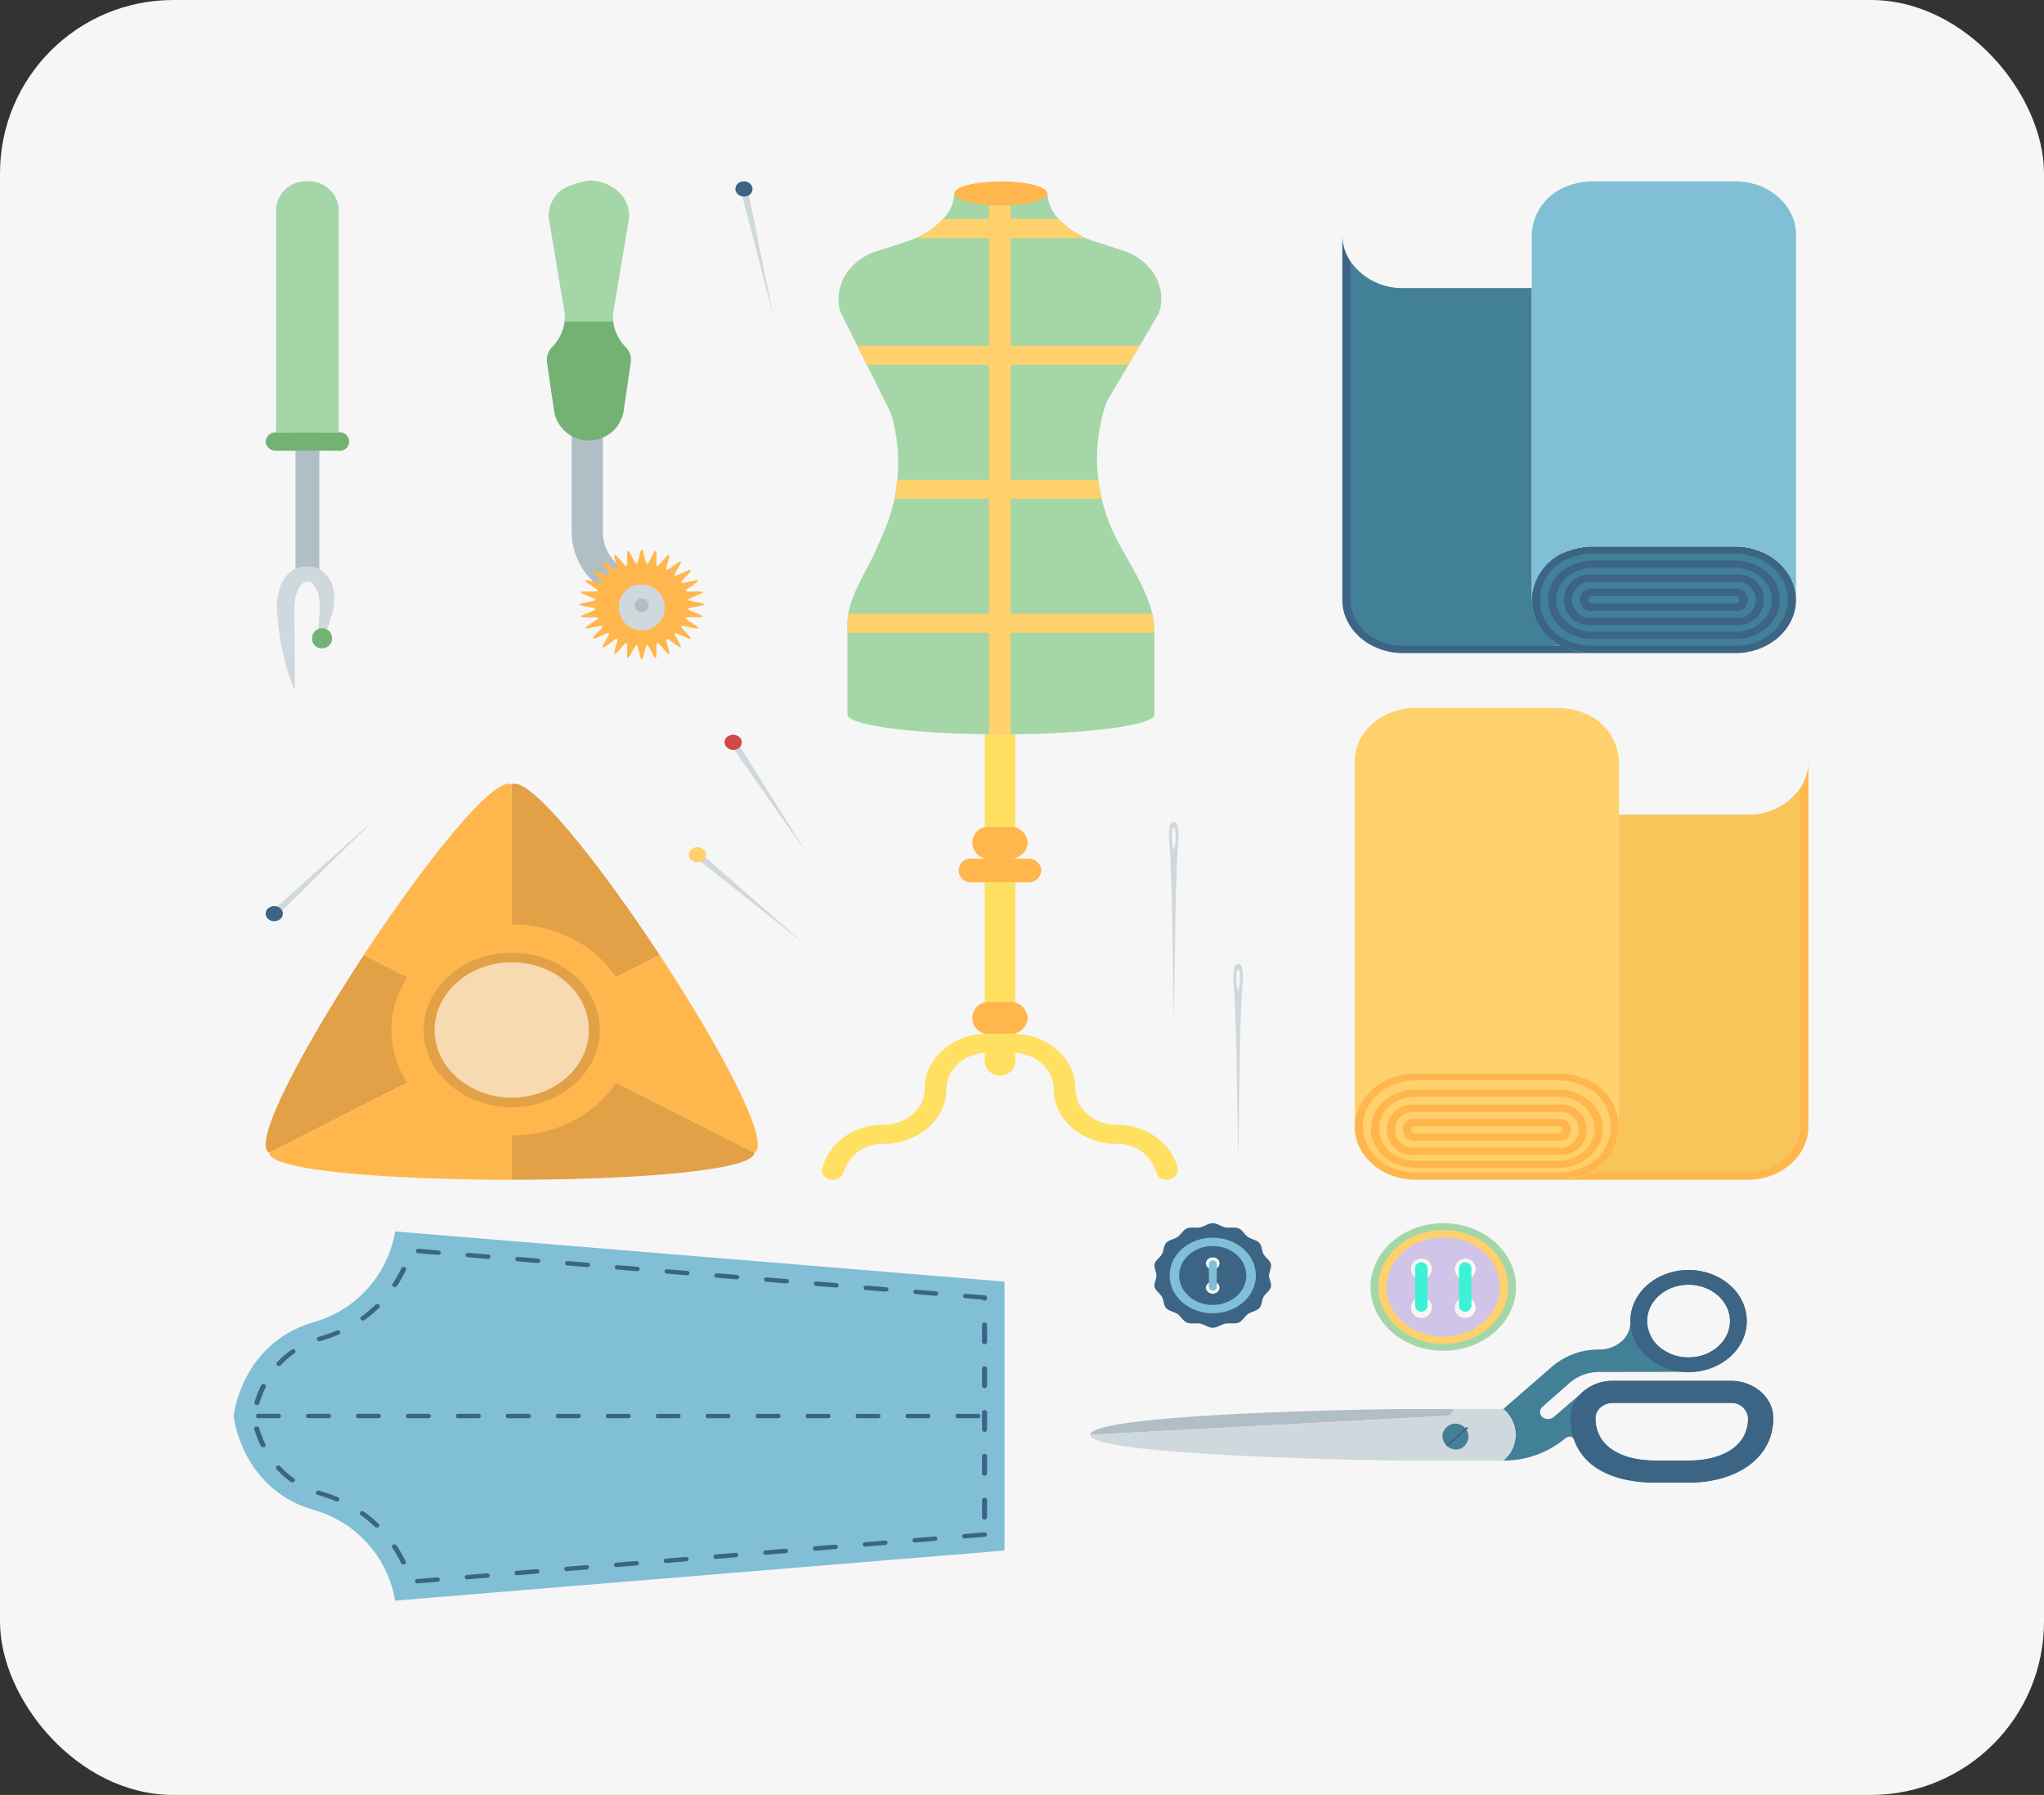 <svg xmlns="http://www.w3.org/2000/svg" xmlns:xlink="http://www.w3.org/1999/xlink" width="295" height="259" viewBox="0 0 295 259">
  <rect x="0" y="0" width="295" height="259" fill="#333333" stroke="none"/>
  <defs>
    <clipPath id="clip-path">
      <rect id="Rectángulo_413055" data-name="Rectángulo 413055" width="227.276" height="204.927" fill="none"/>
    </clipPath>
  </defs>
  <g id="Grupo_1123552" data-name="Grupo 1123552" transform="translate(-1125.051 -847)">
    <rect id="Rectángulo_413056" data-name="Rectángulo 413056" width="295" height="259" rx="25" transform="translate(1125.051 847)" fill="#f6f6f6"/>
    <g id="Grupo_1123551" data-name="Grupo 1123551" transform="translate(1158.775 873.037)">
      <g id="Grupo_1123550" data-name="Grupo 1123550" clip-path="url(#clip-path)">
        <path id="Trazado_894496" data-name="Trazado 894496" d="M351.549,125.485a9.1,9.1,0,0,1-3.151-.555,6.864,6.864,0,0,1,0-13.228,8.984,8.984,0,0,1,3.151-.555h20.588c4.511,0,8.18,3.215,8.18,7.167s-3.67,7.172-8.18,7.172Z" transform="translate(-155.424 -57.804)" fill="#428097"/>
        <path id="Trazado_894497" data-name="Trazado 894497" d="M371.645,111.1c4.182,0,7.585,2.981,7.585,6.645s-3.4,6.65-7.585,6.65H351.057a8.443,8.443,0,0,1-2.921-.515,6.364,6.364,0,0,1,.007-12.266,8.317,8.317,0,0,1,2.915-.513Zm0-1.044H351.057a9.681,9.681,0,0,0-3.38.6,7.364,7.364,0,0,0,0,14.191,9.8,9.8,0,0,0,3.38.6h20.588c4.838,0,8.776-3.453,8.776-7.695s-3.938-7.689-8.776-7.689" transform="translate(-154.931 -57.238)" fill="#3c6485"/>
        <path id="Trazado_894498" data-name="Trazado 894498" d="M353.472,125.653c-3.229,0-5.856-2.3-5.856-5.134s2.627-5.135,5.856-5.135h20.589c3.229,0,5.856,2.3,5.856,5.135s-2.627,5.134-5.856,5.134Z" transform="translate(-157.346 -60.008)" fill="#428097"/>
        <path id="Trazado_894499" data-name="Trazado 894499" d="M373.569,115.34c2.9,0,5.26,2.069,5.26,4.613s-2.36,4.612-5.26,4.612H352.98c-2.9,0-5.261-2.068-5.261-4.612s2.36-4.613,5.261-4.613Zm0-1.044H352.98c-3.557,0-6.452,2.538-6.452,5.657s2.894,5.656,6.452,5.656h20.589c3.557,0,6.451-2.537,6.451-5.656s-2.894-5.657-6.451-5.657" transform="translate(-156.854 -59.442)" fill="#3c6485"/>
        <path id="Trazado_894500" data-name="Trazado 894500" d="M355.393,125.823a3.124,3.124,0,1,1,0-6.195h20.589a3.124,3.124,0,1,1,0,6.195Z" transform="translate(-159.267 -62.215)" fill="#428097"/>
        <path id="Trazado_894501" data-name="Trazado 894501" d="M375.49,119.584a2.6,2.6,0,1,1,0,5.151H354.9a2.6,2.6,0,1,1,0-5.151Zm0-1.044H354.9a3.651,3.651,0,1,0,0,7.239H375.49a3.651,3.651,0,1,0,0-7.239" transform="translate(-158.775 -61.649)" fill="#3c6485"/>
        <path id="Trazado_894502" data-name="Trazado 894502" d="M357.314,125.993a1.07,1.07,0,1,1,0-2.121H377.9a1.07,1.07,0,1,1,0,2.121Z" transform="translate(-161.189 -64.422)" fill="#428097"/>
        <path id="Trazado_894503" data-name="Trazado 894503" d="M377.411,123.829a.543.543,0,1,1,0,1.077H356.821a.543.543,0,1,1,0-1.077Zm0-1.044H356.821a1.6,1.6,0,1,0,0,3.166h20.589a1.6,1.6,0,1,0,0-3.166" transform="translate(-160.696 -63.857)" fill="#3c6485"/>
        <path id="Trazado_894504" data-name="Trazado 894504" d="M324.531,79.831a7.575,7.575,0,0,1-4.374-6.651V28.194H301.585A9.061,9.061,0,0,1,294,24.364v.953a8.23,8.23,0,0,1-.6-.811V73.18c0,3.955,3.67,7.173,8.18,7.173h22.782a9.658,9.658,0,0,1-.927-.521Z" transform="translate(-132.807 -12.671)" fill="#428097"/>
        <path id="Trazado_894505" data-name="Trazado 894505" d="M328.44,76.687H301.092c-4.84,0-8.776-3.455-8.776-7.7V16.311a6.933,6.933,0,0,0,1.191,3.864V68.992c0,3.666,3.4,6.651,7.585,6.651h22.946a8.781,8.781,0,0,0,1.021.446,9.825,9.825,0,0,0,3.38.6" transform="translate(-132.315 -8.483)" fill="#3c6485"/>
        <path id="Trazado_894506" data-name="Trazado 894506" d="M380.42,7.985V60.66c0-4.242-3.938-7.689-8.776-7.689H351.056a9.686,9.686,0,0,0-3.381.6,7.76,7.76,0,0,0-5.4,7.093V7.985a7.767,7.767,0,0,1,5.4-7.1,9.809,9.809,0,0,1,3.381-.6h20.588c4.838,0,8.776,3.452,8.776,7.694" transform="translate(-154.931 -0.151)" fill="#80bfd5"/>
        <path id="Trazado_894507" data-name="Trazado 894507" d="M325.437,283.829a9.1,9.1,0,0,0,3.151-.556,6.864,6.864,0,0,0,0-13.228,8.983,8.983,0,0,0-3.151-.555H304.849c-4.511,0-8.18,3.215-8.18,7.167s3.669,7.173,8.18,7.173Z" transform="translate(-134.285 -140.154)" fill="#ffd16d"/>
        <path id="Trazado_894508" data-name="Trazado 894508" d="M304.357,269.445h20.588a8.317,8.317,0,0,1,2.915.513,6.364,6.364,0,0,1,.007,12.266,8.443,8.443,0,0,1-2.921.515H304.357c-4.182,0-7.585-2.983-7.585-6.65s3.4-6.645,7.585-6.645m0-1.044c-4.838,0-8.776,3.447-8.776,7.689s3.938,7.695,8.776,7.695h20.588a9.8,9.8,0,0,0,3.38-.6,7.364,7.364,0,0,0,0-14.191,9.681,9.681,0,0,0-3.38-.6Z" transform="translate(-133.793 -139.588)" fill="#ffb74d"/>
        <path id="Trazado_894509" data-name="Trazado 894509" d="M327.357,284.682c3.229,0,5.856-2.3,5.856-5.134s-2.627-5.135-5.856-5.135H306.769c-3.229,0-5.856,2.3-5.856,5.135s2.627,5.134,5.856,5.134Z" transform="translate(-136.206 -142.715)" fill="#ffd16d"/>
        <path id="Trazado_894510" data-name="Trazado 894510" d="M306.276,274.369h20.589c2.9,0,5.261,2.069,5.261,4.613s-2.36,4.612-5.261,4.612H306.276c-2.9,0-5.26-2.068-5.26-4.612s2.36-4.613,5.26-4.613m0-1.044c-3.557,0-6.451,2.538-6.451,5.657s2.894,5.656,6.451,5.656h20.589c3.557,0,6.452-2.537,6.452-5.656s-2.894-5.657-6.452-5.657Z" transform="translate(-135.714 -142.149)" fill="#ffb74d"/>
        <path id="Trazado_894511" data-name="Trazado 894511" d="M329.278,285.168a3.124,3.124,0,1,0,0-6.195H308.69a3.124,3.124,0,1,0,0,6.195Z" transform="translate(-138.127 -145.086)" fill="#ffd16d"/>
        <path id="Trazado_894512" data-name="Trazado 894512" d="M308.2,278.929h20.589a2.6,2.6,0,1,1,0,5.151H308.2a2.6,2.6,0,1,1,0-5.151m0-1.044a3.651,3.651,0,1,0,0,7.239h20.589a3.651,3.651,0,1,0,0-7.239Z" transform="translate(-137.635 -144.52)" fill="#ffb74d"/>
        <path id="Trazado_894513" data-name="Trazado 894513" d="M331.2,285.338a1.07,1.07,0,1,0,0-2.121H310.611a1.07,1.07,0,1,0,0,2.121Z" transform="translate(-140.049 -147.293)" fill="#ffd16d"/>
        <path id="Trazado_894514" data-name="Trazado 894514" d="M310.119,283.173h20.589a.543.543,0,1,1,0,1.077H310.119a.543.543,0,1,1,0-1.077m0-1.044a1.6,1.6,0,1,0,0,3.166h20.589a1.6,1.6,0,1,0,0-3.166Z" transform="translate(-139.556 -146.727)" fill="#ffb74d"/>
        <path id="Trazado_894515" data-name="Trazado 894515" d="M357.27,238.175a7.575,7.575,0,0,0,4.374-6.651V186.538h18.572a9.06,9.06,0,0,0,7.585-3.83v.953a8.242,8.242,0,0,0,.6-.811v48.674c0,3.955-3.67,7.172-8.18,7.172H357.436a9.537,9.537,0,0,0,.927-.521Z" transform="translate(-161.716 -95.021)" fill="#f9c45a"/>
        <path id="Trazado_894516" data-name="Trazado 894516" d="M349.228,235.032h27.348c4.84,0,8.776-3.455,8.776-7.7V174.656a6.933,6.933,0,0,1-1.191,3.864v48.817c0,3.666-3.4,6.651-7.585,6.651H353.63a8.777,8.777,0,0,1-1.021.446,9.828,9.828,0,0,1-3.38.6" transform="translate(-158.076 -90.834)" fill="#ffb74d"/>
        <path id="Trazado_894517" data-name="Trazado 894517" d="M295.581,166.329V219c0-4.242,3.938-7.689,8.776-7.689h20.588a9.686,9.686,0,0,1,3.381.6,7.76,7.76,0,0,1,5.4,7.093V166.329a7.766,7.766,0,0,0-5.4-7.1,9.809,9.809,0,0,0-3.381-.6H304.357c-4.838,0-8.776,3.452-8.776,7.694" transform="translate(-133.793 -82.502)" fill="#ffd16d"/>
        <path id="Trazado_894518" data-name="Trazado 894518" d="M111.258,323.233,23.3,316a16.429,16.429,0,0,1-11.726,13.082C1.074,332.119,0,342.637,0,342.637s1.074,10.517,11.577,13.553A16.429,16.429,0,0,1,23.3,369.271l87.955-7.231Z" transform="translate(0 -164.344)" fill="#80bfd5"/>
        <path id="Trazado_894519" data-name="Trazado 894519" d="M111.181,362.446a.335.335,0,0,1-.326.315l-2.872.236a.35.35,0,0,1-.392-.286.329.329,0,0,1,.325-.344l2.871-.236a.351.351,0,0,1,.393.285.278.278,0,0,1,0,.03m0-34.2v.11a.34.34,0,0,1-.36.316.379.379,0,0,1-.294-.133l-2.486-.2a.33.33,0,0,1-.325-.345.351.351,0,0,1,.393-.286l2.746.226a.336.336,0,0,1,.326.315m0,3.9v2.529a.364.364,0,0,1-.721,0v-2.529a.364.364,0,0,1,.721,0m0,6.322V341a.364.364,0,0,1-.721,0v-2.529a.364.364,0,0,1,.721,0m0,6.323v2.529a.364.364,0,0,1-.721,0v-2.529a.364.364,0,0,1,.721,0m0,6.323v2.529a.364.364,0,0,1-.721,0v-2.529a.364.364,0,0,1,.721,0m0,6.322v2.529a.364.364,0,0,1-.721,0v-2.529a.364.364,0,0,1,.721,0m-7.053-29.774a.272.272,0,0,1,0,.03.351.351,0,0,1-.392.286l-2.872-.236a.33.33,0,0,1-.325-.345.351.351,0,0,1,.392-.286l2.872.237a.335.335,0,0,1,.327.314M104,363.037a.336.336,0,0,1-.327.315l-2.872.236a.35.35,0,0,1-.392-.285.328.328,0,0,1,.325-.345l2.872-.236a.351.351,0,0,1,.393.285c0,.01,0,.02,0,.03m-7.053-35.962a.285.285,0,0,1,0,.03.351.351,0,0,1-.393.285l-2.871-.236a.329.329,0,0,1-.326-.345.352.352,0,0,1,.393-.286l2.872.236a.336.336,0,0,1,.327.315m-.126,36.553a.336.336,0,0,1-.327.314l-2.871.236a.351.351,0,0,1-.393-.285.33.33,0,0,1,.325-.345l2.871-.236a.351.351,0,0,1,.393.285.283.283,0,0,1,0,.03M89.77,326.483c0,.01,0,.02,0,.03a.352.352,0,0,1-.394.285l-2.872-.236a.331.331,0,0,1-.326-.345.351.351,0,0,1,.394-.285l2.871.236a.336.336,0,0,1,.327.315m-.126,37.734a.336.336,0,0,1-.327.314l-2.871.236a.351.351,0,0,1-.393-.285.328.328,0,0,1,.325-.345l2.872-.237a.352.352,0,0,1,.392.286.191.191,0,0,1,0,.03M82.59,325.894a.26.26,0,0,1,0,.029.351.351,0,0,1-.393.286l-2.871-.236a.328.328,0,0,1-.325-.345.351.351,0,0,1,.392-.285l2.872.236a.335.335,0,0,1,.326.315m-.125,38.914a.335.335,0,0,1-.327.314l-2.872.236a.351.351,0,0,1-.393-.286.332.332,0,0,1,.326-.344l2.872-.236a.352.352,0,0,1,.393.286.266.266,0,0,1,0,.03M75.41,325.3a.288.288,0,0,1,0,.03.351.351,0,0,1-.393.285l-2.871-.236a.329.329,0,0,1-.326-.345.352.352,0,0,1,.392-.286l2.872.236a.335.335,0,0,1,.327.314M75.285,365.4a.336.336,0,0,1-.327.315l-2.871.236a.351.351,0,0,1-.393-.285.331.331,0,0,1,.325-.345l2.871-.236a.351.351,0,0,1,.393.286.264.264,0,0,1,0,.029m-7.053-40.684a.282.282,0,0,1,0,.03.351.351,0,0,1-.393.285l-2.872-.236a.332.332,0,0,1-.325-.345.352.352,0,0,1,.393-.286l2.872.236a.336.336,0,0,1,.327.315m-.126,41.275a.335.335,0,0,1-.327.314l-2.871.237a.351.351,0,0,1-.393-.285.329.329,0,0,1,.325-.345l2.872-.236a.351.351,0,0,1,.392.285.28.28,0,0,1,0,.03m-7.054-41.865a.279.279,0,0,1,0,.03.351.351,0,0,1-.393.285l-2.871-.236a.329.329,0,0,1-.325-.345.351.351,0,0,1,.392-.285l2.871.236a.336.336,0,0,1,.327.315m-.125,42.455a.335.335,0,0,1-.327.314l-2.871.236a.351.351,0,0,1-.393-.285.327.327,0,0,1,.325-.345l2.872-.236a.352.352,0,0,1,.393.285.279.279,0,0,1,0,.03m-7.053-43.046a.28.28,0,0,1,0,.03.351.351,0,0,1-.392.285l-2.873-.236a.327.327,0,0,1-.325-.345.351.351,0,0,1,.393-.285l2.872.236a.336.336,0,0,1,.327.314m-.126,43.636a.336.336,0,0,1-.327.314l-2.871.236a.35.35,0,0,1-.392-.285.328.328,0,0,1,.325-.344l2.872-.237a.35.35,0,0,1,.392.285.2.2,0,0,1,0,.03m-7.054-44.226a.279.279,0,0,1,0,.03.352.352,0,0,1-.394.285l-2.871-.236a.33.33,0,0,1-.326-.345.352.352,0,0,1,.394-.285l2.872.236a.335.335,0,0,1,.326.314m-.126,44.816a.335.335,0,0,1-.327.315l-2.871.236a.351.351,0,0,1-.393-.285.33.33,0,0,1,.326-.344l2.871-.237a.351.351,0,0,1,.393.286.267.267,0,0,1,0,.029m-7.053-45.405a.277.277,0,0,1,0,.03.351.351,0,0,1-.392.285l-2.873-.236a.33.33,0,0,1-.325-.345.352.352,0,0,1,.393-.285l2.872.236a.336.336,0,0,1,.327.315m-.126,46a.336.336,0,0,1-.327.315l-2.872.236a.351.351,0,0,1-.392-.286.328.328,0,0,1,.325-.345l2.871-.236a.351.351,0,0,1,.393.286.268.268,0,0,1,0,.029m-7.054-46.586c0,.01,0,.02,0,.03a.351.351,0,0,1-.392.285l-2.872-.236a.331.331,0,0,1-.326-.344.351.351,0,0,1,.393-.286l2.871.236a.336.336,0,0,1,.327.315m-.125,47.176a.335.335,0,0,1-.327.314l-2.872.237a.352.352,0,0,1-.393-.285.331.331,0,0,1,.325-.345l2.872-.236a.352.352,0,0,1,.393.285.286.286,0,0,1,0,.03m-4.864-44.789a.273.273,0,0,1-.028.122,19.809,19.809,0,0,1-1.3,2.3.389.389,0,0,1-.492.117.3.3,0,0,1-.134-.431,19.322,19.322,0,0,0,1.257-2.232.38.38,0,0,1,.472-.169.318.318,0,0,1,.221.292M27.3,366.438a.317.317,0,0,1-.219.291.38.38,0,0,1-.473-.167,19.175,19.175,0,0,0-1.272-2.226.3.3,0,0,1,.131-.432.389.389,0,0,1,.493.114,19.734,19.734,0,0,1,1.311,2.3.274.274,0,0,1,.029.124M23.547,329.49a.293.293,0,0,1-.092.211,18.558,18.558,0,0,1-2.119,1.782.4.4,0,0,1-.507-.043.29.29,0,0,1,.05-.445,17.89,17.89,0,0,0,2.039-1.715.4.4,0,0,1,.509-.025.3.3,0,0,1,.12.236m-.085,31.627a.3.3,0,0,1-.118.234.4.4,0,0,1-.51-.022,17.751,17.751,0,0,0-2.052-1.7.29.29,0,0,1-.053-.445.4.4,0,0,1,.507-.047,18.465,18.465,0,0,1,2.132,1.77.294.294,0,0,1,.094.212m-5.624-27.833a.314.314,0,0,1-.2.284,22.191,22.191,0,0,1-2.6.926l-.118.034a.374.374,0,0,1-.458-.2.308.308,0,0,1,.224-.4l.125-.037a21.433,21.433,0,0,0,2.5-.893.384.384,0,0,1,.482.144.281.281,0,0,1,.037.139m-.113,24.072a.287.287,0,0,1-.036.137.385.385,0,0,1-.481.147,21.517,21.517,0,0,0-2.392-.846l-.247-.073a.308.308,0,0,1-.222-.4.374.374,0,0,1,.459-.194l.235.07a22.068,22.068,0,0,1,2.48.876.315.315,0,0,1,.2.285m-6.339-21.331a.3.3,0,0,1-.137.248A12.224,12.224,0,0,0,9.258,338a.4.4,0,0,1-.507.045A.291.291,0,0,1,8.7,337.6a12.944,12.944,0,0,1,2.1-1.823.4.4,0,0,1,.506.052.293.293,0,0,1,.078.2m-.1,18.568a.292.292,0,0,1-.08.2.4.4,0,0,1-.507.048A12.913,12.913,0,0,1,8.617,353a.291.291,0,0,1,.056-.444.4.4,0,0,1,.507.049,12.266,12.266,0,0,0,1.971,1.743.3.3,0,0,1,.135.246M7.112,341.042a.28.28,0,0,1-.03.127,15.253,15.253,0,0,0-.935,2.343.368.368,0,0,1-.442.224.313.313,0,0,1-.254-.388,15.879,15.879,0,0,1,.97-2.432.381.381,0,0,1,.475-.162.316.316,0,0,1,.216.289m-.05,8.5a.316.316,0,0,1-.218.29.381.381,0,0,1-.474-.166,15.987,15.987,0,0,1-.952-2.438.316.316,0,0,1,.258-.386.368.368,0,0,1,.44.227,15.387,15.387,0,0,0,.917,2.348.276.276,0,0,1,.029.125" transform="translate(-2.447 -167.052)" fill="#3c6485"/>
        <path id="Trazado_894520" data-name="Trazado 894520" d="M110.443,371.156a.34.34,0,0,1-.361.316H107.2a.319.319,0,1,1,0-.632h2.884a.34.34,0,0,1,.361.316m-7.211,0a.34.34,0,0,1-.361.316H99.987a.319.319,0,1,1,0-.632h2.885a.34.34,0,0,1,.361.316m-7.211,0a.34.34,0,0,1-.361.316H92.777a.319.319,0,1,1,0-.632h2.884a.34.34,0,0,1,.361.316m-7.211,0a.34.34,0,0,1-.361.316H85.565a.319.319,0,1,1,0-.632H88.45a.34.34,0,0,1,.361.316m-7.211,0a.34.34,0,0,1-.36.316H78.355a.319.319,0,1,1,0-.632h2.885a.34.34,0,0,1,.36.316m-7.211,0a.34.34,0,0,1-.36.316H71.144a.319.319,0,1,1,0-.632h2.885a.34.34,0,0,1,.36.316m-7.211,0a.34.34,0,0,1-.36.316H63.933a.319.319,0,1,1,0-.632h2.885a.34.34,0,0,1,.36.316m-7.21,0a.341.341,0,0,1-.361.316H56.722a.319.319,0,1,1,0-.633h2.885a.341.341,0,0,1,.361.316m-7.211,0a.341.341,0,0,1-.361.316H49.511a.319.319,0,1,1,0-.633H52.4a.341.341,0,0,1,.361.316m-7.211,0a.34.34,0,0,1-.361.316H42.3a.319.319,0,1,1,0-.633h2.885a.34.34,0,0,1,.361.316m-7.211,0a.34.34,0,0,1-.361.316H35.09a.319.319,0,1,1,0-.633h2.885a.34.34,0,0,1,.361.316m-7.211,0a.34.34,0,0,1-.36.316H27.879a.319.319,0,1,1,0-.633h2.885a.34.34,0,0,1,.36.316m-7.211,0a.341.341,0,0,1-.361.316H20.668a.319.319,0,1,1,0-.633h2.884a.341.341,0,0,1,.361.316m-7.211,0a.34.34,0,0,1-.361.316H13.458a.319.319,0,1,1,0-.633h2.884a.34.34,0,0,1,.361.316m-7.211,0a.34.34,0,0,1-.36.316H6.247a.319.319,0,1,1,0-.633H9.131a.34.34,0,0,1,.36.316" transform="translate(-2.664 -192.864)" fill="#3c6485"/>
        <path id="Trazado_894521" data-name="Trazado 894521" d="M356.676,358.266H361.5c6.745,0,12.23-3.395,12.23-9.306,0-2.967-2.752-5.38-6.136-5.38H350.582a6.491,6.491,0,0,0-4.7,1.927l-3.841,3.294a1.289,1.289,0,0,1-1.265.21,1.028,1.028,0,0,1-.712-.94.956.956,0,0,1,.339-.719l3.956-3.488a6.486,6.486,0,0,1,4.256-1.555l12.1-.021q.391.032.79.032c4.632,0,8.4-3.3,8.4-7.366s-3.769-7.365-8.4-7.365-8.4,3.3-8.4,7.365c0,.042,0,.084,0,.126a3.675,3.675,0,0,1-1.285,2.815,4.8,4.8,0,0,1-3.193,1.165,10.332,10.332,0,0,0-6.805,2.448l-7.059,6.141.03.027a4.777,4.777,0,0,1-.03,7.405,13.773,13.773,0,0,0,9.054-3.288,1.37,1.37,0,0,1,.656-.159.658.658,0,0,1,.493.412c1.515,4.412,6.193,6.22,11.713,6.22M361.5,340.2a6.477,6.477,0,0,1-3.669-1.107,5.035,5.035,0,0,1-2.31-4.136c0-2.891,2.682-5.242,5.979-5.242s5.979,2.352,5.979,5.242S364.8,340.2,361.5,340.2m-4.825,14.885c-4.741,0-8.6-1.964-8.6-6.121a2.063,2.063,0,0,1,.736-1.552,2.681,2.681,0,0,1,1.768-.643h17.011a2.367,2.367,0,0,1,2.5,2.195c0,4.157-3.856,6.121-8.6,6.121Z" transform="translate(-151.526 -170.37)" fill="#428097"/>
        <path id="Trazado_894522" data-name="Trazado 894522" d="M364.686,375.595h4.823c6.745,0,12.23-3.394,12.23-9.306,0-2.967-2.752-5.38-6.136-5.38H358.592a6.489,6.489,0,0,0-4.7,1.927,4.971,4.971,0,0,0-1.435,3.453,9.416,9.416,0,0,0,.23,2.076c1.105,4.921,6.066,7.23,12,7.23m0-3.185c-4.741,0-8.6-1.964-8.6-6.121a2.064,2.064,0,0,1,.736-1.552,2.681,2.681,0,0,1,1.768-.643H375.6a2.367,2.367,0,0,1,2.5,2.195c0,4.157-3.856,6.121-8.6,6.121Z" transform="translate(-159.537 -187.699)" fill="#3c6485"/>
        <path id="Trazado_894523" data-name="Trazado 894523" d="M376.668,342.319c4.631,0,8.4-3.3,8.4-7.365s-3.769-7.365-8.4-7.365-8.4,3.3-8.4,7.365a6.7,6.7,0,0,0,1.444,4.125,8.668,8.668,0,0,0,6.166,3.209c.261.022.524.032.79.032m0-2.123A6.481,6.481,0,0,1,373,339.089a5.035,5.035,0,0,1-2.31-4.136c0-2.891,2.682-5.242,5.979-5.242s5.979,2.352,5.979,5.242-2.683,5.242-5.979,5.242" transform="translate(-166.694 -170.369)" fill="#3c6485"/>
        <path id="Trazado_894524" data-name="Trazado 894524" d="M278.262,369.388h-7.406c-.056,0-.13,0-.232,0l-.205,0c-5.078.046-44.516.73-44.516,3.712l51.295-2.717a1.069,1.069,0,0,0,1.065-1" transform="translate(-102.253 -192.108)" fill="#b0bfc6"/>
        <path id="Trazado_894525" data-name="Trazado 894525" d="M287.26,373.123a4.916,4.916,0,0,0-1.744-3.708l-.031-.026h-7.224a1.068,1.068,0,0,1-1.064,1L225.9,373.106a.564.564,0,0,0,.268.419c3.616,2.734,42.454,3.3,44.685,3.3h14.63a4.97,4.97,0,0,0,1.753-3.293,3.53,3.53,0,0,0,.022-.4" transform="translate(-102.254 -192.109)" fill="#cfd8dd"/>
        <path id="Trazado_894526" data-name="Trazado 894526" d="M320.84,377.532a1.874,1.874,0,1,0-2.118-1.858,2,2,0,0,0,2.118,1.858" transform="translate(-144.267 -194.411)" fill="#428097"/>
        <path id="Trazado_894577" data-name="Trazado 894577" d="M0,0,3.977.261,4,.541.018.28Z" transform="matrix(0.707, -0.707, 0.707, 0.707, 174.969, 182.484)" fill="#3c6485"/>
        <path id="Trazado_894527" data-name="Trazado 894527" d="M202.454,211.031a2.216,2.216,0,0,1-4.394,0V161.085h4.394Z" transform="translate(-89.651 -83.776)" fill="#ffe060"/>
        <path id="Trazado_894528" data-name="Trazado 894528" d="M202.766,196.635a2.47,2.47,0,0,1-2.615,2.293h-2.773a2.313,2.313,0,1,1,0-4.586h2.773a2.47,2.47,0,0,1,2.615,2.293" transform="translate(-88.158 -101.072)" fill="#ffb74d"/>
        <path id="Trazado_894529" data-name="Trazado 894529" d="M202.766,249.313a2.47,2.47,0,0,1-2.615,2.293h-2.773a2.313,2.313,0,1,1,0-4.586h2.773a2.47,2.47,0,0,1,2.615,2.293" transform="translate(-88.158 -128.468)" fill="#ffb74d"/>
        <path id="Trazado_894530" data-name="Trazado 894530" d="M203.106,205.607a1.841,1.841,0,0,1-1.949,1.709h-8.029a1.723,1.723,0,1,1,0-3.417h8.029a1.841,1.841,0,0,1,1.949,1.709" transform="translate(-86.536 -106.042)" fill="#ffb74d"/>
        <path id="Trazado_894531" data-name="Trazado 894531" d="M206.44,275.853a1.321,1.321,0,0,1-.319,1.232,1.757,1.757,0,0,1-1.3.55H204.8a1.375,1.375,0,0,1-1.384-1,5.78,5.78,0,0,0-5.8-4.186c-4.991,0-9.052-3.561-9.052-7.937,0-2.859-2.653-5.186-5.914-5.186h-3.638c-3.261,0-5.914,2.327-5.914,5.186,0,4.376-4.061,7.937-9.052,7.937a5.808,5.808,0,0,0-5.77,4.042,1.64,1.64,0,0,1-1.63,1.143,1.59,1.59,0,0,1-1.164-.484,1.2,1.2,0,0,1-.309-1.1c.837-3.622,4.5-6.357,8.873-6.357,3.261,0,5.914-2.326,5.914-5.186,0-4.377,4.061-7.938,9.053-7.938h3.638c4.991,0,9.052,3.561,9.052,7.938,0,2.859,2.653,5.186,5.914,5.186,4.293,0,7.9,2.633,8.823,6.154" transform="translate(-70.224 -133.438)" fill="#ffe060"/>
        <path id="Trazado_894532" data-name="Trazado 894532" d="M198.167,33.989A25.04,25.04,0,0,0,196.975,45.2a24.374,24.374,0,0,0,.5,2.752,25.928,25.928,0,0,0,2.373,6.258c1.738,3.261,4.077,6.756,4.912,10.328a11.174,11.174,0,0,1,.314,2.565V79.083c0,1.511-9.076,2.752-20.579,2.854q-.778.009-1.569.009c-.527,0-1.051,0-1.569-.009-11.5-.1-20.58-1.343-20.58-2.854V65.918a8.174,8.174,0,0,1,.119-1.376c.54-3.217,2.787-6.4,4.093-9.414l1-2.3a25.492,25.492,0,0,0,1.553-4.871,23.422,23.422,0,0,0,.427-2.752,25,25,0,0,0-.91-9.565l-3.5-7.023-1.371-2.752L159.752,21c-1.083-3.671,1.183-7.463,5.242-8.77l4.434-1.425a12.325,12.325,0,0,0,1.2-.46A11.785,11.785,0,0,0,174.55,7.6a5.616,5.616,0,0,0,1.645-3.709h13.451A5.616,5.616,0,0,0,191.291,7.6a11.808,11.808,0,0,0,3.917,2.752,12.368,12.368,0,0,0,1.2.46l4.149,1.335c4.177,1.346,6.437,5.311,5.151,9.045l-2.756,4.678-1.622,2.752Z" transform="translate(-72.189 -2.021)" fill="#a5d6a7"/>
        <path id="Trazado_894533" data-name="Trazado 894533" d="M206.136,132.837v.187h-44.3v-1.376a8.119,8.119,0,0,1,.119-1.376h43.864a11.145,11.145,0,0,1,.314,2.565" transform="translate(-73.255 -67.751)" fill="#ffd16d"/>
        <path id="Trazado_894534" data-name="Trazado 894534" d="M204.128,92.732H174.19a23.556,23.556,0,0,0,.427-2.752h29.015a24.377,24.377,0,0,0,.5,2.752" transform="translate(-78.846 -46.796)" fill="#ffd16d"/>
        <path id="Trazado_894535" data-name="Trazado 894535" d="M205.181,49.682l-1.622,2.752H165.774L164.4,49.682Z" transform="translate(-74.416 -25.838)" fill="#ffd16d"/>
        <path id="Trazado_894536" data-name="Trazado 894536" d="M204.427,14.367H179.85a11.785,11.785,0,0,0,3.92-2.752h16.741a11.8,11.8,0,0,0,3.917,2.752" transform="translate(-81.408 -6.041)" fill="#ffd16d"/>
        <path id="Trazado_894537" data-name="Trazado 894537" d="M202.311,3.886V81.937c-.518.006-1.042.009-1.569.009s-1.051,0-1.569-.009V3.886Z" transform="translate(-90.154 -2.021)" fill="#ffd16d"/>
        <path id="Trazado_894538" data-name="Trazado 894538" d="M203.469,2.017c0,.953-3.012,1.726-6.726,1.726s-6.726-.773-6.726-1.726S193.028.291,196.743.291s6.726.773,6.726,1.726" transform="translate(-86.01 -0.151)" fill="#ffb74d"/>
        <path id="Trazado_894539" data-name="Trazado 894539" d="M93.626,65.6v19.3a6.236,6.236,0,0,0,2.213,4.684l4.968,4.357-3.181,2.79-4.958-4.347a9.989,9.989,0,0,1-3.543-7.5V65.6Z" transform="translate(-40.342 -34.114)" fill="#b0bfc6"/>
        <path id="Trazado_894540" data-name="Trazado 894540" d="M91.121,118.9c0,.262,2.324.407,2.356.661s-2.2.85-2.131,1.1,2.368-.058,2.465.184-1.923,1.259-1.8,1.491,2.293-.522,2.45-.3-1.556,1.6-1.373,1.8,2.1-.955,2.312-.772-1.113,1.865-.883,2.026,1.809-1.341,2.059-1.2-.612,2.035-.346,2.148,1.421-1.661,1.7-1.575-.079,2.1.21,2.161.96-1.9,1.255-1.869.456,2.066.754,2.066.465-2.037.754-2.066.972,1.925,1.256,1.869-.066-2.077.21-2.162,1.436,1.687,1.7,1.576-.6-2.011-.347-2.148,1.829,1.363,2.059,1.2-1.09-1.844-.882-2.027,2.126.976,2.31.773-1.529-1.586-1.372-1.805,2.321.538,2.449.3-1.894-1.245-1.8-1.491,2.4.069,2.465-.185-2.164-.841-2.131-1.1,2.356-.4,2.356-.661-2.324-.407-2.356-.661,2.2-.851,2.131-1.1-2.368.059-2.465-.184,1.923-1.259,1.8-1.491-2.293.522-2.449.3,1.555-1.6,1.372-1.805-2.1.956-2.311.774,1.112-1.865.882-2.026-1.81,1.34-2.059,1.2.614-2.034.347-2.147-1.421,1.661-1.7,1.575.078-2.1-.211-2.162-.96,1.9-1.255,1.869-.455-2.066-.754-2.066-.464,2.037-.754,2.066-.971-1.925-1.256-1.868.066,2.076-.21,2.161-1.436-1.686-1.7-1.575.595,2.01.346,2.147-1.829-1.363-2.059-1.2,1.09,1.844.882,2.026-2.126-.975-2.311-.773,1.53,1.586,1.372,1.805-2.32-.538-2.449-.3,1.893,1.246,1.8,1.491-2.4-.07-2.464.184,2.164.842,2.131,1.1-2.356.4-2.356.661" transform="translate(-41.245 -57.721)" fill="#ffb74d"/>
        <path id="Trazado_894541" data-name="Trazado 894541" d="M101.632,124.371a3.306,3.306,0,1,0,3.278-2.874,3.1,3.1,0,0,0-3.278,2.874" transform="translate(-46.003 -63.187)" fill="#cfd8dd"/>
        <path id="Trazado_894542" data-name="Trazado 894542" d="M105.8,126.54a1,1,0,1,0,1-.873.94.94,0,0,0-1,.873" transform="translate(-47.89 -65.356)" fill="#b0bfc6"/>
        <path id="Trazado_894543" data-name="Trazado 894543" d="M83.064,5.4,85.3,18.757a5.721,5.721,0,0,1,.044,1.592h7.04a5.717,5.717,0,0,1,.045-1.592L94.661,5.4a4.744,4.744,0,0,0-1.57-3.8A6.22,6.22,0,0,0,88.862,0S85.73.582,84.633,1.6a4.735,4.735,0,0,0-1.569,3.8" transform="translate(-37.593)" fill="#a5d6a7"/>
        <path id="Trazado_894544" data-name="Trazado 894544" d="M82.582,48.161a.213.213,0,0,1,0,.044l1.072,7.34a5.1,5.1,0,0,0,9.974,0L94.7,48.2c0-.013,0-.028.006-.044a2.689,2.689,0,0,0-.777-2.094.167.167,0,0,0-.021-.021A6.231,6.231,0,0,1,92.166,42.4H85.125a6.224,6.224,0,0,1-1.745,3.646.079.079,0,0,0-.021.021,2.689,2.689,0,0,0-.777,2.094" transform="translate(-37.376 -22.051)" fill="#74b274"/>
        <path id="Trazado_894545" data-name="Trazado 894545" d="M73.322,216.911,94.674,206.1c-8.751-13.29-18.785-25.93-21.352-24.63Z" transform="translate(-33.189 -94.331)" fill="#e2a047"/>
        <path id="Trazado_894546" data-name="Trazado 894546" d="M55.664,216.911V181.472c-2.567-1.3-12.6,11.341-21.352,24.63Z" transform="translate(-15.531 -94.331)" fill="#ffb74d"/>
        <path id="Trazado_894547" data-name="Trazado 894547" d="M43.952,243.7,22.6,232.892c-8.751,13.29-16.218,27.229-13.651,28.528l35-17.719" transform="translate(-3.818 -121.121)" fill="#e2a047"/>
        <path id="Trazado_894548" data-name="Trazado 894548" d="M108.325,261.421c2.567-1.3-4.9-15.239-13.651-28.528L73.322,243.7l35,17.719h0" transform="translate(-33.189 -121.121)" fill="#ffb74d"/>
        <path id="Trazado_894549" data-name="Trazado 894549" d="M9.373,273.135c0,2.6,17.5,3.9,35,3.9V255.416Z" transform="translate(-4.243 -132.835)" fill="#ffb74d"/>
        <path id="Trazado_894550" data-name="Trazado 894550" d="M73.322,255.415v21.617c17.5,0,35-1.3,35-3.9l-35-17.719" transform="translate(-33.189 -132.834)" fill="#e2a047"/>
        <path id="Trazado_894551" data-name="Trazado 894551" d="M76.329,238.9c0,8.416-7.782,15.239-17.38,15.239s-17.38-6.823-17.38-15.239,7.781-15.239,17.38-15.239,17.38,6.823,17.38,15.239" transform="translate(-18.816 -116.321)" fill="#ffb74d"/>
        <path id="Trazado_894552" data-name="Trazado 894552" d="M75.385,244.086c0,5.774-5.338,10.454-11.923,10.454s-11.923-4.681-11.923-10.454,5.338-10.455,11.923-10.455,11.923,4.681,11.923,10.455" transform="translate(-23.329 -121.505)" fill="#f7d9b2"/>
        <path id="Trazado_894553" data-name="Trazado 894553" d="M62.811,254.482c-7.008,0-12.711-5-12.711-11.145s5.7-11.145,12.711-11.145,12.711,5,12.711,11.145-5.7,11.145-12.711,11.145m0-20.909c-6.14,0-11.135,4.38-11.135,9.764s5,9.764,11.135,9.764,11.135-4.38,11.135-9.764-5-9.764-11.135-9.764" transform="translate(-22.677 -120.757)" fill="#e2a047"/>
        <rect id="Rectángulo_413054" data-name="Rectángulo 413054" width="3.442" height="27.916" transform="translate(8.92 29.753)" fill="#b0bfc6"/>
        <path id="Trazado_894554" data-name="Trazado 894554" d="M13.952,133.879s-.052-.1-.134-.29-.208-.467-.339-.821-.287-.784-.445-1.278-.318-1.051-.477-1.659-.306-1.267-.445-1.965-.265-1.434-.37-2.2c-.061-.381-.1-.768-.147-1.16q-.034-.294-.068-.592t-.051-.6c-.031-.4-.075-.8-.091-1.209l0-.038v-.019c0-.01,0-.105,0-.105v-.381l.008-.2c.007-.134.012-.277.024-.405l.041-.378a8.145,8.145,0,0,1,.388-1.544c.05-.132.1-.263.161-.4s.125-.267.209-.408l.12-.207c.041-.069.095-.144.143-.215s.1-.141.153-.215l.188-.225.1-.11.119-.118q.122-.117.248-.229c.1-.081.211-.161.32-.236.058-.038.1-.073.173-.112s.139-.075.21-.11a3.684,3.684,0,0,1,1-.332,4.855,4.855,0,0,1,.595-.053h.089l.042,0,.084,0,.422.022.165.025.083.013c.06.011.121.022.181.036.121.026.241.058.358.095.059.019.117.038.173.06a1.373,1.373,0,0,1,.146.059c.068.033.136.067.2.1s.132.072.2.11l.095.057.076.056c.1.075.2.153.293.232a3.156,3.156,0,0,1,.23.227,2.71,2.71,0,0,1,.2.224,4.58,4.58,0,0,1,.8,1.569,6.093,6.093,0,0,1,.238,1.352,7.6,7.6,0,0,1-.019,1.219l-.085.626c-.039.157-.076.312-.119.463-.163.6-.328,1.158-.49,1.647s-.316.916-.455,1.267-.266.624-.344.813-.136.287-.136.287l-.723-.034s.025-.407.07-1.119.112-1.728.191-2.948c.011-.152.022-.308.033-.466l0-.06,0-.03c0,.03,0,0,0,.009,0-.022,0-.139,0-.139l0-.237a7.425,7.425,0,0,0-.106-.98,5.363,5.363,0,0,0-.27-1,3.206,3.206,0,0,0-.521-.925,1.313,1.313,0,0,0-.39-.322.354.354,0,0,0-.1-.044.42.42,0,0,1-.041-.015.1.1,0,0,0-.055-.016l-.166-.018c-.033,0,.034,0,.024,0h-.157c-.053,0-.119,0-.162,0s-.074.008-.113.01a.856.856,0,0,0-.224.082,1.283,1.283,0,0,0-.218.142,2.005,2.005,0,0,0-.195.2,3.371,3.371,0,0,0-.565,1.009,6.124,6.124,0,0,0-.3,1.148c-.03.2-.058.393-.073.588s-.025.413-.029.6q0,.608.007,1.211c0,.8.009,1.591.013,2.355.009,1.527.017,2.953.024,4.175s0,2.24,0,2.953,0,1.12,0,1.12" transform="translate(-5.151 -60.366)" fill="#cfd8dd"/>
        <path id="Trazado_894555" data-name="Trazado 894555" d="M20.691,136.685a1.449,1.449,0,1,1,1.436,1.26,1.357,1.357,0,0,1-1.436-1.26" transform="translate(-9.366 -70.431)" fill="#74b274"/>
        <path id="Trazado_894556" data-name="Trazado 894556" d="M8.436,77.071a1.422,1.422,0,0,1,1.506-1.32h9.035a1.332,1.332,0,1,1,0,2.641H9.942a1.422,1.422,0,0,1-1.506-1.32" transform="translate(-3.819 -39.396)" fill="#74b274"/>
        <path id="Trazado_894557" data-name="Trazado 894557" d="M11.187,4.252A4.267,4.267,0,0,1,15.7.291a4.267,4.267,0,0,1,4.517,3.961V36.506H11.187Z" transform="translate(-5.064 -0.151)" fill="#a5d6a7"/>
        <path id="Trazado_894558" data-name="Trazado 894558" d="M299.774,322.723c0,5.081,4.7,9.2,10.494,9.2s10.494-4.12,10.494-9.2-4.7-9.2-10.494-9.2-10.494,4.12-10.494,9.2m15.173,2.775a1.527,1.527,0,1,1-1.514-1.327,1.43,1.43,0,0,1,1.514,1.327m-6.33,0a1.527,1.527,0,1,1-1.514-1.327,1.43,1.43,0,0,1,1.514,1.327m6.33-5.55a1.527,1.527,0,1,1-1.514-1.327,1.43,1.43,0,0,1,1.514,1.327m-6.33,0a1.527,1.527,0,1,1-1.514-1.327,1.43,1.43,0,0,1,1.514,1.327" transform="translate(-135.691 -163.054)" fill="#a5d6a7"/>
        <path id="Trazado_894559" data-name="Trazado 894559" d="M301.826,323.79c0,4.538,4.2,8.217,9.371,8.217s9.371-3.679,9.371-8.217-4.2-8.216-9.371-8.216-9.371,3.679-9.371,8.216m14.049,2.775a1.527,1.527,0,1,1-1.514-1.327,1.43,1.43,0,0,1,1.514,1.327m-6.33,0a1.527,1.527,0,1,1-1.514-1.327,1.43,1.43,0,0,1,1.514,1.327m6.33-5.55a1.527,1.527,0,1,1-1.514-1.327,1.43,1.43,0,0,1,1.514,1.327m-6.33,0a1.527,1.527,0,1,1-1.514-1.327,1.43,1.43,0,0,1,1.514,1.327" transform="translate(-136.62 -164.121)" fill="#ffd16d"/>
        <path id="Trazado_894560" data-name="Trazado 894560" d="M304,324.923c0,3.961,3.662,7.172,8.18,7.172s8.18-3.211,8.18-7.172-3.662-7.172-8.18-7.172-8.18,3.211-8.18,7.172m12.859,2.775a1.527,1.527,0,1,1-1.514-1.327,1.43,1.43,0,0,1,1.514,1.327m-6.33,0a1.527,1.527,0,1,1-1.514-1.327,1.43,1.43,0,0,1,1.514,1.327m6.33-5.55a1.527,1.527,0,1,1-1.514-1.327,1.43,1.43,0,0,1,1.514,1.327m-6.33,0a1.527,1.527,0,1,1-1.514-1.327,1.43,1.43,0,0,1,1.514,1.327" transform="translate(-137.605 -165.254)" fill="#d1c4e9"/>
        <path id="Trazado_894561" data-name="Trazado 894561" d="M313.318,326.063v5.55a.9.9,0,0,1-1.787,0v-5.55a.9.9,0,0,1,1.787,0" transform="translate(-141.012 -169.169)" fill="#3bf2d6"/>
        <path id="Trazado_894562" data-name="Trazado 894562" d="M324.883,326.063v5.55a.9.9,0,0,1-1.787,0v-5.55a.9.9,0,0,1,1.787,0" transform="translate(-146.247 -169.169)" fill="#3bf2d6"/>
        <path id="Trazado_894563" data-name="Trazado 894563" d="M251.2,313.522c-.638,0-1.21.475-1.808.593-.617.125-1.365-.083-1.923.154s-.847.883-1.334,1.224-1.268.441-1.66.87-.325,1.112-.6,1.609-.923.872-1.064,1.416c-.138.524.261,1.115.261,1.677s-.4,1.153-.261,1.68.8.924,1.064,1.413.209,1.182.6,1.611,1.171.525,1.66.868.767.984,1.334,1.226,1.306.027,1.923.152c.6.119,1.17.593,1.808.593s1.211-.475,1.811-.593c.617-.125,1.365.083,1.923-.152s.848-.885,1.334-1.226,1.268-.439,1.66-.87.325-1.112.6-1.609.923-.872,1.063-1.413-.261-1.118-.261-1.68.4-1.153.261-1.677c-.14-.544-.8-.926-1.063-1.416s-.211-1.182-.6-1.609-1.17-.526-1.66-.87-.766-.984-1.334-1.224-1.305-.029-1.923-.154c-.6-.119-1.17-.593-1.811-.593m0,4.914a.792.792,0,0,1,.14.01c.05-.1.1-.2.138-.191s.033.115.028.223a1.039,1.039,0,0,1,.25.106c.1-.072.19-.139.218-.12s-.028.117-.085.215a.846.846,0,0,1,.173.187c.119-.027.237-.054.254-.025s-.083.1-.181.16a.7.7,0,0,1,.062.235c.121.021.242.042.242.077s-.121.054-.242.075a.71.71,0,0,1-.062.235c.1.064.2.131.181.16s-.135,0-.254-.025a.807.807,0,0,1-.173.188c.057.1.114.193.083.215s-.121-.048-.216-.119a1.039,1.039,0,0,1-.25.107c0,.108.007.214-.03.222s-.085-.092-.136-.191a.792.792,0,0,1-.14.01.992.992,0,0,1-.137-.008c-.052.1-.1.2-.138.189s-.033-.114-.031-.222a1.03,1.03,0,0,1-.247-.107c-.1.071-.188.14-.218.119s.028-.117.085-.215a.761.761,0,0,1-.174-.19c-.121.029-.237.056-.253.027s.08-.094.18-.16a.709.709,0,0,1-.062-.235c-.121-.021-.242-.042-.242-.075s.121-.056.242-.077a.7.7,0,0,1,.062-.235c-.1-.067-.2-.132-.18-.16s.135,0,.256.025a.789.789,0,0,1,.171-.187c-.057-.1-.114-.194-.085-.215s.123.048.218.12a1.009,1.009,0,0,1,.249-.106c0-.108-.007-.214.031-.223s.085.092.135.19a.992.992,0,0,1,.137-.008m0,3.5a.8.8,0,0,1,.14.01c.05-.1.1-.2.138-.191s.033.115.028.223a1.037,1.037,0,0,1,.25.106c.1-.071.19-.138.218-.119s-.028.117-.085.215a.808.808,0,0,1,.173.188c.119-.027.237-.054.254-.025s-.083.1-.181.16a.71.71,0,0,1,.062.235c.121.021.242.042.242.075s-.121.056-.242.077a.7.7,0,0,1-.062.235c.1.065.2.131.181.16s-.135,0-.256-.025a.753.753,0,0,1-.171.187c.057.1.114.194.083.215s-.121-.048-.216-.119a1.018,1.018,0,0,1-.25.106c.006.108.006.216-.03.223s-.085-.091-.136-.191a.748.748,0,0,1-.14.011.72.72,0,0,1-.137-.011c-.052.1-.1.2-.138.191s-.033-.114-.031-.223a1.009,1.009,0,0,1-.247-.106c-.1.071-.19.137-.218.119s.028-.117.085-.215a.753.753,0,0,1-.171-.187c-.12.027-.239.054-.256.025s.08-.094.18-.16a.7.7,0,0,1-.062-.235c-.121-.021-.242-.041-.242-.077s.121-.054.242-.075a.709.709,0,0,1,.062-.235c-.1-.066-.2-.131-.18-.16s.135,0,.253.025a.81.81,0,0,1,.174-.188c-.057-.1-.114-.193-.085-.215s.123.048.218.119a1.007,1.007,0,0,1,.249-.106c0-.108-.007-.217.031-.223s.085.092.135.19a1,1,0,0,1,.137-.008" transform="translate(-109.895 -163.054)" fill="#3c6485"/>
        <path id="Trazado_894564" data-name="Trazado 894564" d="M246.8,323.329c0,3.012,2.784,5.453,6.22,5.453s6.22-2.441,6.22-5.453-2.784-5.453-6.22-5.453-6.22,2.441-6.22,5.453m7.22,1.754a1.008,1.008,0,1,1-1-.877.944.944,0,0,1,1,.877m0-3.507a1.008,1.008,0,1,1-1-.877.944.944,0,0,1,1,.877" transform="translate(-111.712 -165.319)" fill="#80bfd5"/>
        <path id="Trazado_894565" data-name="Trazado 894565" d="M249.313,324.638c0,2.346,2.17,4.246,4.842,4.246s4.845-1.9,4.845-4.246-2.17-4.246-4.845-4.246-4.842,1.9-4.842,4.246m5.7,1.307a.832.832,0,0,1,.135.37c0,.025,0,.05,0,.075s0,.052,0,.077a.709.709,0,0,1-.062.236.625.625,0,0,1-.076.135.76.76,0,0,1-.171.187.82.82,0,0,1-.132.1,1.008,1.008,0,0,1-.25.106.849.849,0,0,1-.166.031.745.745,0,0,1-.14.011.72.72,0,0,1-.137-.011.869.869,0,0,1-.169-.031.99.99,0,0,1-.247-.106.8.8,0,0,1-.133-.1.763.763,0,0,1-.171-.187.626.626,0,0,1-.076-.135.723.723,0,0,1-.062-.236c0-.025,0-.05,0-.077s0-.05,0-.075a.724.724,0,0,1,.062-.235.678.678,0,0,1,.074-.135.8.8,0,0,1,.173-.188.834.834,0,0,1,.133-.1,1.009,1.009,0,0,1,.249-.106,1.077,1.077,0,0,1,.166-.033.925.925,0,0,1,.137-.009.751.751,0,0,1,.14.01.889.889,0,0,1,.166.031,1.049,1.049,0,0,1,.25.106.853.853,0,0,1,.132.1.818.818,0,0,1,.174.188m0-3.507a.832.832,0,0,1,.135.37c0,.025,0,.05,0,.077s0,.05,0,.075a.826.826,0,0,1-.135.37.8.8,0,0,1-.174.188.818.818,0,0,1-.132.1,1.05,1.05,0,0,1-.25.107.935.935,0,0,1-.166.031.792.792,0,0,1-.14.01,1,1,0,0,1-.137-.008,1.178,1.178,0,0,1-.169-.033,1.031,1.031,0,0,1-.247-.107.8.8,0,0,1-.133-.1.74.74,0,0,1-.173-.19.569.569,0,0,1-.074-.133.724.724,0,0,1-.062-.235c0-.025,0-.05,0-.075s0-.052,0-.077a.723.723,0,0,1,.062-.235.615.615,0,0,1,.076-.135.962.962,0,0,1,.3-.281.988.988,0,0,1,.249-.106,1.074,1.074,0,0,1,.166-.034,1,1,0,0,1,.137-.008.792.792,0,0,1,.14.01.885.885,0,0,1,.166.032,1.027,1.027,0,0,1,.25.106.811.811,0,0,1,.132.094.857.857,0,0,1,.174.187" transform="translate(-112.85 -166.627)" fill="#3c6485"/>
        <path id="Trazado_894566" data-name="Trazado 894566" d="M258.278,325.179v3.382a.57.57,0,0,1-1.131,0v-3.382a.57.57,0,0,1,1.131,0" transform="translate(-116.396 -168.859)" fill="#80bfd5"/>
        <path id="Trazado_894567" data-name="Trazado 894567" d="M137.493,215.311,121.644,202.7l.7-.646Z" transform="translate(-55.061 -105.08)" fill="#cfd8dd"/>
        <path id="Trazado_894568" data-name="Trazado 894568" d="M122.114,200.756a1,1,0,0,1,.043,1.539,1.368,1.368,0,0,1-1.755.038,1,1,0,0,1-.043-1.539,1.368,1.368,0,0,1,1.755-.038" transform="translate(-54.325 -104.252)" fill="#ffd16d"/>
        <path id="Trazado_894569" data-name="Trazado 894569" d="M142.1,184.915l-11.193-16,.88-.449Z" transform="translate(-59.254 -87.616)" fill="#cfd8dd"/>
        <path id="Trazado_894570" data-name="Trazado 894570" d="M131.757,167.21a1.019,1.019,0,0,1-.449,1.488,1.342,1.342,0,0,1-1.7-.394,1.019,1.019,0,0,1,.449-1.488,1.342,1.342,0,0,1,1.7.394" transform="translate(-58.591 -86.68)" fill="#d04849"/>
        <path id="Trazado_894571" data-name="Trazado 894571" d="M25,191.861,10.767,205.884l-.744-.609Z" transform="translate(-4.537 -99.782)" fill="#cfd8dd"/>
        <path id="Trazado_894572" data-name="Trazado 894572" d="M8.769,218.523a1.367,1.367,0,0,1,1.754-.053,1,1,0,0,1,.061,1.538,1.367,1.367,0,0,1-1.754.053,1,1,0,0,1-.061-1.538" transform="translate(-3.818 -113.468)" fill="#3c6485"/>
        <path id="Trazado_894573" data-name="Trazado 894573" d="M138.4,20.851l-4.753-18.3,1-.178Z" transform="translate(-60.492 -1.234)" fill="#cfd8dd"/>
        <path id="Trazado_894574" data-name="Trazado 894574" d="M134.743,1.162a1.1,1.1,0,0,1-.969,1.283,1.246,1.246,0,0,1-1.463-.85A1.1,1.1,0,0,1,133.28.312a1.246,1.246,0,0,1,1.463.85" transform="translate(-59.878 -0.151)" fill="#3c6485"/>
        <path id="Trazado_894575" data-name="Trazado 894575" d="M247.874,193.543l-.006-.031a.644.644,0,0,0-.55-.592c-.259,0-.488.234-.557.579a7.564,7.564,0,0,0-.144,1.694l.178,2.475c.012.167.217,5.384.22,5.552l.3,18.149c.014,0,.29-18.14.29-18.14,0-.165.206-5.378.217-5.542l.177-2.544a7.61,7.61,0,0,0-.126-1.6m-.564,3.374a6.03,6.03,0,0,1-.25-2.106c0-.811.112-1.107.249-1.107s.249.3.249,1.107a6.016,6.016,0,0,1-.248,2.106" transform="translate(-111.629 -100.333)" fill="#cfd8dd"/>
        <path id="Trazado_894576" data-name="Trazado 894576" d="M264.846,236.178l-.006-.031a.644.644,0,0,0-.55-.592c-.259,0-.488.234-.557.579a7.558,7.558,0,0,0-.144,1.694l.178,2.475c.012.167.217,5.384.22,5.552l.3,18.149c.014,0,.29-18.14.29-18.14,0-.165.206-5.378.217-5.542l.177-2.544a7.611,7.611,0,0,0-.126-1.6m-.564,3.374a6.031,6.031,0,0,1-.25-2.106c0-.811.112-1.107.249-1.107s.249.3.249,1.107a6.017,6.017,0,0,1-.248,2.106" transform="translate(-119.311 -122.506)" fill="#cfd8dd"/>
      </g>
    </g>
  </g>
</svg>
